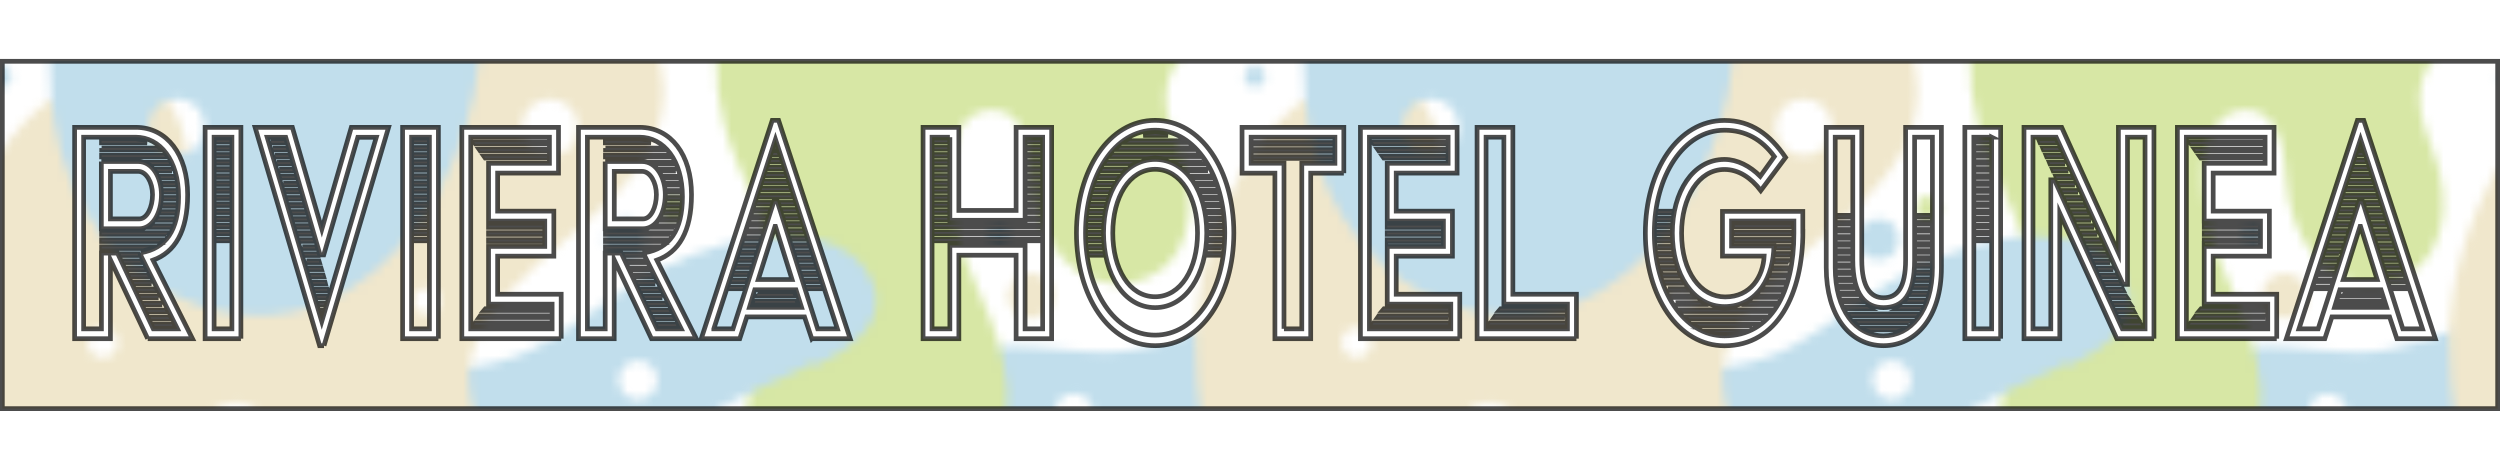 <svg xmlns="http://www.w3.org/2000/svg" xmlns:xlink="http://www.w3.org/1999/xlink" width="250" height="47" id="Layer_1" viewBox="0 0 289.12 40.72">
  <style>
    .st1{fill:#c6dd7f}.st2{fill:#e9ddb7}.st3{fill:#a6d0e4}
  </style>
  <pattern id="Alyssa" width="144.13" height="138.36" x="-195.92" y="-49.22" overflow="visible" patternUnits="userSpaceOnUse" viewBox="99.96 -216.83 144.13 138.36">
    <path fill="none" d="M99.96-216.83h144.13v138.36H99.96z"/>
    <path d="M311.04-58.31c-11.76-1.38-19.37.35-22.65 3.11-3.02 2.54-4.96 5.41-2.25 11.93 2.94 7.09 1.53 14.73-5.54 15.91-6.22 1.04-10.89-4.84-11.24-12.28-.24-5.18-1.9-8.3-5.53-7.61-3.63.69-4.63 5.9-3.63 11.76 1.38 8.13 5.54 11.76 6.23 20.23.49 6.05-2.94 13.66-12.45 15.04-9.3 1.35-15.91-4.32-16.6-10.55-.73-6.59 3.63-10.89 3.11-17.64s-4.01-10.17-5.88-17.29c-2.77-10.55 1.21-19.02 7.78-22.65 14.75-8.15 22.83 3.64 35.97 1.56 10.9-1.73 23.35-18.16 33.03-19.54 8.23-1.17 13.83 4.67 15.04 14.01 1.21 9.34-4.74 15.27-15.39 14.01zm-42.2.52c0-2.29-1.86-4.15-4.15-4.15s-4.15 1.86-4.15 4.15 1.86 4.15 4.15 4.15 4.15-1.86 4.15-4.15zm49.46-15.39c0-.96-.78-1.73-1.73-1.73s-1.73.77-1.73 1.73.77 1.73 1.73 1.73 1.73-.77 1.73-1.73z" class="st1"/>
    <path d="M148.8-77.49c0 7.17 4.59 13.81-1 16.33-8.5 3.83-28-14.33-28-36.17 0-12 8.67-19 17.83-19 12.33 0 18 8.17 18 17.5s-6.83 13.14-6.83 21.34zm-5.41-5.37c0-1.15-.93-2.08-2.07-2.08-1.15 0-2.08.93-2.08 2.08s.93 2.08 2.08 2.08c1.14-.01 2.07-.94 2.07-2.08z" class="st2"/>
    <path d="M223.49-54c-7.87 2.74-19.44-15.3-17.67-27.02 1.24-8.23 7.12-13.19 13.09-14.22 7.53-1.3 12.9 2.6 13.3 7.24.55 6.31-3.63 7.52-4.22 14.96-.56 7.14 3.69 16.19-4.5 19.04zm-3.78-27.51c0-1.43-1.16-2.59-2.59-2.59s-2.59 1.16-2.59 2.59 1.16 2.59 2.59 2.59c1.42.01 2.59-1.16 2.59-2.59z" class="st3"/>
    <path d="M119.35-76.47c0 1.43-1.16 2.59-2.59 2.59s-2.59-1.16-2.59-2.59 1.16-2.59 2.59-2.59 2.59 1.16 2.59 2.59z" class="st2"/>
    <path d="M184.57-84.19c.74 8.1 12.67 7.02 17.9 14.21 10.52 14.47-1.22 46.37-21.63 46.37-11.74 0-24.22-9.72-24.22-29.22 0-15.83 10.17-21.5 8.25-42.17-1.01-10.83-12.5-20.34-12.5-34.75 0-5.92 3.59-13.45 11.55-13.45 7.05 0 10.82 5.95 10.82 12.9 0 6.8-5.38 15.74 1.38 19.05 5.24 2.57 13.21-4.77 19.5-6.75 5.19-1.64 12.39.22 14.75 8.5 2.53 8.88-3.25 14.75-11.59 16.69-6.31 1.49-14.8 2.18-14.21 8.62zm-15.98-30.56c0-1.82-1.47-3.29-3.29-3.29-1.81 0-3.29 1.47-3.29 3.29 0 1.81 1.47 3.29 3.29 3.29s3.29-1.47 3.29-3.29zm25.98 9.7c1.29 0 2.33-1.04 2.33-2.33s-1.04-2.33-2.33-2.33-2.33 1.04-2.33 2.33c0 1.28 1.05 2.33 2.33 2.33zm-19.98 59.67c0-1.82-1.47-3.29-3.29-3.29-1.81 0-3.29 1.47-3.29 3.29 0 1.81 1.47 3.29 3.29 3.29 1.82-.01 3.29-1.48 3.29-3.29z" class="st3"/>
    <path d="M166.91-58.31c-11.76-1.38-19.37.35-22.65 3.11-3.02 2.54-4.96 5.41-2.25 11.93 2.94 7.09 1.53 14.73-5.54 15.91-6.22 1.04-10.89-4.84-11.24-12.28-.24-5.18-1.9-8.3-5.53-7.61-3.63.69-4.63 5.9-3.63 11.76 1.38 8.13 5.54 11.76 6.23 20.23.49 6.05-2.94 13.66-12.45 15.04-9.3 1.35-15.91-4.32-16.6-10.55-.73-6.59 3.63-10.89 3.11-17.64s-4.01-10.17-5.88-17.29c-2.77-10.55 1.21-19.02 7.78-22.65 14.75-8.15 22.83 3.64 35.97 1.56 10.9-1.73 23.35-18.16 33.03-19.54 8.23-1.17 13.83 4.67 15.04 14.01 1.21 9.34-4.74 15.27-15.39 14.01zm-42.2.52c0-2.29-1.86-4.15-4.15-4.15s-4.15 1.86-4.15 4.15 1.86 4.15 4.15 4.15 4.15-1.86 4.15-4.15zm49.46-15.39c0-.96-.78-1.73-1.73-1.73-.96 0-1.73.77-1.73 1.73s.77 1.73 1.73 1.73 1.73-.77 1.73-1.73z" class="st1"/>
    <g>
      <path d="M290.28-104.84c0 6.23-4.15 10.72-8.65 11.59-4.5.87-8.32-1.28-12.97 1.21-4.84 2.59-7.09 11.07-16.78 11.07-7.96 0-15.22-7.96-15.22-18.85 0-20.23 13.14-29.23 25.59-29.23 16.62 0 28.03 12.62 28.03 24.21zm-19.71-14.35c0-2.1-1.7-3.8-3.8-3.8-2.1 0-3.8 1.7-3.8 3.8 0 2.1 1.7 3.8 3.8 3.8 2.1 0 3.8-1.7 3.8-3.8z" class="st3"/>
      <path d="M311.04-196.67c-11.76-1.38-19.37.35-22.65 3.11-3.02 2.54-4.96 5.41-2.25 11.93 2.94 7.09 1.53 14.73-5.54 15.91-6.22 1.04-10.89-4.84-11.24-12.28-.24-5.18-1.9-8.3-5.53-7.61-3.63.69-4.63 5.9-3.63 11.76 1.38 8.13 5.54 11.76 6.23 20.23.49 6.05-2.94 13.66-12.45 15.04-9.3 1.35-15.91-4.32-16.6-10.55-.73-6.59 3.63-10.89 3.11-17.64s-4.01-10.17-5.88-17.29c-2.77-10.55 1.21-19.02 7.78-22.65 14.75-8.15 22.83 3.64 35.97 1.56 10.9-1.73 23.35-18.16 33.03-19.54 8.23-1.17 13.83 4.67 15.04 14.01 1.21 9.34-4.74 15.26-15.39 14.01zm-42.2.52c0-2.29-1.86-4.15-4.15-4.15s-4.15 1.86-4.15 4.15 1.86 4.15 4.15 4.15 4.15-1.86 4.15-4.15zm49.46-15.39c0-.96-.78-1.73-1.73-1.73s-1.73.77-1.73 1.73.77 1.73 1.73 1.73 1.73-.78 1.73-1.73z" class="st1"/>
    </g>
    <g>
      <path d="M131.8-133.19c-13.96 1.99-21.17-13.33-17.67-20.33 3.67-7.33 12.12-4.17 19.5-4.17 9.67 0 16.37-7.57 20.42-2.25 4.25 5.58-5.01 24.29-22.25 26.75zm.52-17.48c0-1.24-1.01-2.25-2.25-2.25s-2.25 1.01-2.25 2.25 1.01 2.25 2.25 2.25 2.25-1.01 2.25-2.25z" class="st3"/>
      <path d="M148.8-215.86c0 7.17 4.59 13.81-1 16.33-8.5 3.83-28-14.33-28-36.17 0-12 8.67-19 17.83-19 12.33 0 18 8.17 18 17.5 0 9.34-6.83 13.15-6.83 21.34zm-5.41-5.37c0-1.15-.93-2.08-2.07-2.08-1.15 0-2.08.93-2.08 2.08s.93 2.08 2.08 2.08c1.14 0 2.07-.93 2.07-2.08z" class="st2"/>
      <path d="M146.15-104.84c0 6.23-4.15 10.72-8.65 11.59-4.5.87-8.32-1.28-12.97 1.21-4.84 2.59-7.09 11.07-16.77 11.07-7.96 0-15.22-7.96-15.22-18.85 0-20.23 13.14-29.23 25.59-29.23 16.61 0 28.02 12.62 28.02 24.21zm-19.71-14.35c0-2.1-1.7-3.8-3.8-3.8-2.1 0-3.8 1.7-3.8 3.8 0 2.1 1.7 3.8 3.8 3.8 2.1 0 3.8-1.7 3.8-3.8z" class="st3"/>
      <path d="M145.46-128.53c0 1.34-1.08 2.42-2.42 2.42-1.34 0-2.42-1.08-2.42-2.42 0-1.34 1.08-2.42 2.42-2.42 1.34 0 2.42 1.08 2.42 2.42z" class="st1"/>
      <path d="M229.16-147.04c-3.19 4.68 1.04 10.72-1.38 15.22s-6.74 5.02-9.86 2.6c-3.63-2.83-3.41-6.64-8.3-8.82-5.53-2.46-17.98 2.25-19.71-7.26-.88-4.81 2.38-8.57 7.26-9.68 6.05-1.38 9.35-.18 15.39-3.11 6.05-2.94 11.24-8.99 22.14-12.11 10.41-2.97 16.07 1.56 16.6 5.88 1.04 8.46-17.13 9.94-22.14 17.28zm-2.25-7.43c0-1.24-1.01-2.25-2.25-2.25s-2.25 1.01-2.25 2.25 1.01 2.25 2.25 2.25c1.25-.01 2.25-1.01 2.25-2.25z" class="st3"/>
      <path d="M256.13-107.86c0 17.17-14.5 25.5-27 22.83-10.26-2.19-12.83-17.33-16.67-26.17-3.71-8.56-8.83-22.5-20.17-22.5-11.2 0-12.83 14.5-23.67 14.5-11 0-24.5-15.67-24.5-39.67 0-14.67 9.8-31.46 20.83-30.67 11.67.83 4.5 19.67 15.33 19.67 9.5 0 7.86-16.26 9.17-23.33 1.67-9 6.83-14.17 18.5-13.17 14.44 1.24 22.33 13.5 18.87 23.34-4.03 11.45-23.87 17.32-21.54 30.49 1.35 7.59 13 12 26 16.17 14.54 4.67 24.85 11.35 24.85 28.51zm-44.95-75.84c0 1.82 1.47 3.29 3.29 3.29 1.81 0 3.29-1.47 3.29-3.29s-1.47-3.29-3.29-3.29-3.29 1.47-3.29 3.29zm-46.7 24.9c0-.96-.77-1.73-1.73-1.73s-1.73.78-1.73 1.73c0 .96.78 1.73 1.73 1.73.96 0 1.73-.77 1.73-1.73zm17.47 10.72c0-2.1-1.7-3.8-3.8-3.8-2.1 0-3.8 1.7-3.8 3.8 0 2.1 1.71 3.8 3.8 3.8 2.1.01 3.8-1.69 3.8-3.8zm19.89-15.56c0-.86-.7-1.56-1.56-1.56-.86 0-1.56.7-1.56 1.56 0 .86.7 1.56 1.56 1.56.86 0 1.56-.7 1.56-1.56zm29.64 54.7c0-1.75-1.42-3.17-3.17-3.17s-3.17 1.42-3.17 3.17 1.42 3.17 3.17 3.17 3.17-1.42 3.17-3.17z" class="st2"/>
      <path d="M223.49-192.36c-7.87 2.74-19.44-15.3-17.67-27.02 1.24-8.23 7.12-13.19 13.09-14.22 7.53-1.3 12.9 2.6 13.3 7.24.55 6.31-3.63 7.52-4.22 14.96-.56 7.14 3.69 16.19-4.5 19.04zm-3.78-27.51c0-1.43-1.16-2.59-2.59-2.59s-2.59 1.16-2.59 2.59 1.16 2.59 2.59 2.59c1.42 0 2.59-1.16 2.59-2.59z" class="st3"/>
      <path d="M119.35-214.83c0 1.43-1.16 2.59-2.59 2.59s-2.59-1.16-2.59-2.59 1.16-2.59 2.59-2.59 2.59 1.16 2.59 2.59zM253.35-128.09c0-8.41-5.08-15.23-11.34-15.23s-11.34 6.82-11.34 15.23 5.08 12.44 11.34 12.44 11.34-4.03 11.34-12.44z" class="st2"/>
      <path d="M184.57-222.55c.74 8.1 12.67 7.02 17.9 14.21 10.52 14.47-1.22 46.37-21.63 46.37-11.74 0-24.22-9.72-24.22-29.22 0-15.83 10.17-21.5 8.25-42.17-1.01-10.83-12.5-20.34-12.5-34.75 0-5.92 3.59-13.45 11.55-13.45 7.05 0 10.82 5.95 10.82 12.9 0 6.8-5.38 15.74 1.38 19.05 5.24 2.57 13.21-4.77 19.5-6.75 5.19-1.64 12.39.22 14.75 8.5 2.53 8.88-3.25 14.75-11.59 16.69-6.31 1.48-14.8 2.18-14.21 8.62zm-15.98-30.56c0-1.82-1.47-3.29-3.29-3.29-1.81 0-3.29 1.47-3.29 3.29 0 1.81 1.47 3.29 3.29 3.29s3.29-1.48 3.29-3.29zm25.98 9.7c1.29 0 2.33-1.04 2.33-2.33s-1.04-2.33-2.33-2.33-2.33 1.04-2.33 2.33c0 1.28 1.05 2.33 2.33 2.33zm-19.98 59.67c0-1.82-1.47-3.29-3.29-3.29-1.81 0-3.29 1.47-3.29 3.29 0 1.81 1.47 3.29 3.29 3.29 1.82-.01 3.29-1.48 3.29-3.29z" class="st3"/>
      <path d="M166.91-196.67c-11.76-1.38-19.37.35-22.65 3.11-3.02 2.54-4.96 5.41-2.25 11.93 2.94 7.09 1.53 14.73-5.54 15.91-6.22 1.04-10.89-4.84-11.24-12.28-.24-5.18-1.9-8.3-5.53-7.61-3.63.69-4.63 5.9-3.63 11.76 1.38 8.13 5.54 11.76 6.23 20.23.49 6.05-2.94 13.66-12.45 15.04-9.3 1.35-15.91-4.32-16.6-10.55-.73-6.59 3.63-10.89 3.11-17.64s-4.01-10.17-5.88-17.29c-2.77-10.55 1.21-19.02 7.78-22.65 14.75-8.15 22.83 3.64 35.97 1.56 10.9-1.73 23.35-18.16 33.03-19.54 8.23-1.17 13.83 4.67 15.04 14.01 1.21 9.34-4.74 15.26-15.39 14.01zm-42.2.52c0-2.29-1.86-4.15-4.15-4.15s-4.15 1.86-4.15 4.15 1.86 4.15 4.15 4.15 4.15-1.86 4.15-4.15zm49.46-15.39c0-.96-.78-1.73-1.73-1.73-.96 0-1.73.77-1.73 1.73s.77 1.73 1.73 1.73 1.73-.78 1.73-1.73zM230.2-174.36c0 .76-.62 1.38-1.38 1.38-.76 0-1.38-.62-1.38-1.38 0-.76.62-1.38 1.38-1.38.76 0 1.38.62 1.38 1.38z" class="st1"/>
      <path d="M235.73-212.75c0 1.24-1.01 2.25-2.25 2.25s-2.25-1.01-2.25-2.25 1.01-2.25 2.25-2.25 2.25 1.01 2.25 2.25z" class="st2"/>
      <path d="M152.21-189.58c0 .67-.54 1.21-1.21 1.21s-1.21-.54-1.21-1.21.54-1.21 1.21-1.21 1.21.54 1.21 1.21zM148.57-121.1c0 .76-.62 1.38-1.38 1.38s-1.38-.62-1.38-1.38c0-.76.62-1.38 1.38-1.38s1.38.62 1.38 1.38z" class="st3"/>
      <path d="M233.14-143.06c0 .67-.54 1.21-1.21 1.21-.67 0-1.21-.54-1.21-1.21 0-.67.54-1.21 1.21-1.21.67 0 1.21.54 1.21 1.21z" class="st2"/>
      <path d="M195.85-125.13c0 1.88-1.53 3.41-3.41 3.41-1.88 0-3.41-1.53-3.41-3.41 0-1.88 1.53-3.41 3.41-3.41 1.88 0 3.41 1.52 3.41 3.41z" class="st1"/>
      <path d="M200.83-85.28c0 1.16-.94 2.1-2.1 2.1s-2.1-.94-2.1-2.1.94-2.1 2.1-2.1 2.1.94 2.1 2.1zM162.03-91.58c0 .87-.7 1.57-1.57 1.57-.87 0-1.57-.7-1.57-1.57 0-.87.71-1.57 1.57-1.57.87 0 1.57.71 1.57 1.57z" class="st2"/>
      <circle cx="233.08" cy="-205.62" r="2.62" class="st1"/>
      <circle cx="223.12" cy="-170.75" r="2.36" class="st3"/>
      <path d="M127.69-164.2c0 1.45-1.17 2.62-2.62 2.62-1.45 0-2.62-1.17-2.62-2.62 0-1.45 1.17-2.62 2.62-2.62 1.44 0 2.62 1.17 2.62 2.62z" class="st2"/>
      <path d="M122.7-171.28c0 .72-.59 1.31-1.31 1.31-.72 0-1.31-.59-1.31-1.31s.59-1.31 1.31-1.31c.73 0 1.31.59 1.31 1.31z" class="st3"/>
      <path d="M186.94-119.37c0 .87-.71 1.57-1.57 1.57-.87 0-1.57-.7-1.57-1.57 0-.87.7-1.57 1.57-1.57.86 0 1.57.7 1.57 1.57z" class="st2"/>
    </g>
    <g>
      <path d="M85.03-147.04c-3.19 4.68 1.04 10.72-1.38 15.22s-6.74 5.02-9.86 2.6c-3.63-2.83-3.41-6.64-8.3-8.82-5.53-2.46-17.98 2.25-19.71-7.26-.88-4.81 2.38-8.57 7.26-9.68 6.05-1.38 9.35-.18 15.39-3.11 6.05-2.94 11.24-8.99 22.14-12.11 10.41-2.97 16.07 1.56 16.6 5.88 1.04 8.46-17.13 9.94-22.14 17.28zm-2.24-7.43c0-1.24-1.01-2.25-2.25-2.25s-2.25 1.01-2.25 2.25 1.01 2.25 2.25 2.25c1.24-.01 2.25-1.01 2.25-2.25z" class="st3"/>
      <path d="M112-107.86c0 17.17-14.5 25.5-27 22.83-10.26-2.19-12.83-17.33-16.67-26.17-3.71-8.56-8.83-22.5-20.17-22.5-11.2 0-12.83 14.5-23.67 14.5-11 0-24.5-15.67-24.5-39.67 0-14.67 9.8-31.46 20.83-30.67 11.67.83 4.5 19.67 15.33 19.67 9.5 0 7.86-16.26 9.17-23.33 1.67-9 6.83-14.17 18.5-13.17 14.44 1.24 22.33 13.5 18.87 23.34-4.03 11.45-23.87 17.32-21.54 30.49 1.35 7.59 13 12 26 16.17C101.7-131.7 112-125.02 112-107.86zM67.05-183.7c0 1.82 1.47 3.29 3.29 3.29 1.81 0 3.29-1.47 3.29-3.29s-1.47-3.29-3.29-3.29-3.29 1.47-3.29 3.29zm-46.69 24.9c0-.96-.77-1.73-1.73-1.73s-1.73.78-1.73 1.73c0 .96.78 1.73 1.73 1.73s1.73-.77 1.73-1.73zm17.46 10.72c0-2.1-1.7-3.8-3.8-3.8-2.1 0-3.8 1.7-3.8 3.8 0 2.1 1.71 3.8 3.8 3.8 2.1.01 3.8-1.69 3.8-3.8zm19.89-15.56c0-.86-.7-1.56-1.56-1.56-.86 0-1.56.7-1.56 1.56 0 .86.7 1.56 1.56 1.56.86 0 1.56-.7 1.56-1.56zm29.64 54.7c0-1.75-1.42-3.17-3.17-3.17s-3.17 1.42-3.17 3.17 1.42 3.17 3.17 3.17 3.17-1.42 3.17-3.17z" class="st2"/>
      <path d="M109.22-128.09c0-8.41-5.08-15.23-11.34-15.23s-11.34 6.82-11.34 15.23 5.08 12.44 11.34 12.44 11.34-4.03 11.34-12.44z" class="st2"/>
    </g>
  </pattern>
  <pattern id="SVGID_1_" patternTransform="translate(0 24)" xlink:href="#Alyssa"/>
  <path fill="url(#SVGID_1_)" stroke="#000" stroke-miterlimit="10" stroke-width=".546" d="M16.29 22.41c2.87-.49 4.36-2.57 4.36-6.48 0-4.2-2.14-6.88-4.96-6.88H9.67v22.16h2.06v-8.76h1.86l4.14 8.76h2.79l-4.22-8.43v-.37zm2.08-1.3h-6.62v-.2h6.87l-.25.2zm.84-.82h-7.46v-.2h7.6l-.14.2zm.48-.81h-2.17l.22-.2h2.06l-.11.2zm.31-.82h-1.8l.14-.2h1.75l-.09.2zm.2-.81h-1.6l.08-.2h1.58l-.06.2zm.11-.81h-1.49l.03-.2h1.46v.2zm.06-.82h-1.41v-.2h1.41v.2zm-.03-.81h-1.41v-.2h1.41v.2zm-.08-.82h-1.35l-.08-.2h1.44v.2zm-.12-.81h-1.52l-.08-.2h1.55l.05.2zm-.25-.82h-1.58l-.2-.2h1.72l.06.2zm-.31-.81h-1.97l-.31-.2h2.17l.11.2zM11.75 9.5h3.94l1.32.2h-5.27v-.2zm0 .81h6.34l.23.2h-6.56v-.2zm0 .82h7.18l.14.2h-7.32v-.2zm-.03.73h4.25c1.72 0 2.7 1.95 2.7 3.83 0 2.16-1.04 3.95-2.59 3.95h-4.36v-7.78zm.03 10.06v-.2h5.49l-.73.2h-4.76zm2.2.61h2v.2h-1.91l-.09-.2zm6 8.35h-2.06l-.08-.2h2.06l.08.2zm-.37-.81H17.5l-.08-.2h2.03l.13.2zm-.42-.82H17.1l-.08-.2h2.03l.11.2zm-.4-.81H16.7l-.08-.2h2l.14.2zm-.42-.82h-2.03l-.08-.2h2l.11.2zm-.39-.81h-2.03l-.08-.2h1.97l.14.2zm-.42-.81h-1.97l-.08-.2h1.94l.11.2zm-.4-.82h-1.97l-.08-.2h1.91l.14.2zm-.42-.81h-1.92l-.08-.2h1.89l.11.2zm-.4-.82H14.4l-.08-.2h1.86l.13.2zm-.22-5.05h-3.32V13h3.21c.93 0 1.66 1.26 1.66 2.69s-.62 2.81-1.55 2.81zm122.4 1.63c0 4.11-1.92 7.37-4.9 7.37-3.01 0-4.9-3.26-4.9-7.37s1.89-7.37 4.9-7.37c2.98 0 4.9 3.26 4.9 7.37zm96.62-11.08v22.16h2.06V13.98h.42l7.86 17.23h2.62V9.05h-2.03v17.02h-.51l-7.74-17.02h-2.68zm.74.45h1.77l.11.2h-1.8l-.08-.2zm11.8 21.3h-2.06l-.08-.2h2l.14.2zm-.4-.73h-1.97l-.08-.2h1.92l.13.2zm-.45-.82h-1.92l-.08-.2h1.89l.11.2zm-.53-1.01l.14.2h-1.89l-.08-.2h1.83zm-.29-.62h-1.83l-.08-.2h1.77l.14.2zm-.42-.81h-1.77l-.08-.2h1.75l.1.2zm-.42-.81h-1.72l-.08-.2h1.69l.11.2zm-.37-.82h-1.72l-.08-.2h1.69l.11.2zm-.36-.81h-1.75l-.08-.2h1.72l.11.2zm-.37-.82h-1.75l-.08-.2h1.72l.11.2zm-.39-.81h-1.72l-.08-.2h1.69l.11.2zm-.37-.82h-1.72l-.08-.2h1.69l.11.2zm-.36-.81h-1.72l-.08-.2h1.69l.11.2zm-.37-.82h-1.75l-.08-.2h1.72l.11.2zm-.37-.81h-1.75l-.08-.2h1.72l.11.2zm-.36-.82h-1.75l-.08-.2h1.72l.11.2zm-.4-.81h-1.72l-.08-.2h1.69l.11.2zm-.36-.81h-1.72l-.08-.2h1.69l.11.2zm-.37-.82h-1.72l-.08-.2h1.69l.11.2zm-.37-.81h-1.75l-.08-.2h1.72l.11.2zm-.36-.82h-1.75l-.08-.2h1.72l.11.2zm-.4-.81h-1.72l-.08-.2h1.69l.11.2zm-.36-.82h-1.75l-.08-.2h1.72l.11.2zm-.37-.81h-1.75l-.08-.2h1.72l.11.2zm-.36-.82h-1.77l-.08-.2h1.75l.1.2zm-.37-.81h-1.77l-.08-.2H238l.1.2zM74.36 18.5h-3.32V13h3.21c.93 0 1.66 1.26 1.66 2.69s-.62 2.81-1.55 2.81zm74.13 12.71h2.06V12.07h3.83V9.05h-9.69v3.01h3.8v19.15zm-3.52-21.55h9.12v.2h-9.12v-.2zm0 .82h9.12v.2h-9.12v-.2zm0 1.02v-.2h9.12v.2h-9.12zM49.66 9.05H47.6v22.16h2.06V9.05zm-.28 11.98h-1.49v-.2h1.49v.2zm0-.82h-1.49v-.2h1.49v.2zm0-.81h-1.49v-.2h1.49v.2zm0-.82h-1.49v-.2h1.49v.2zm0-.81h-1.49v-.2h1.49v.2zm0-.82h-1.49v-.2h1.49v.2zm0-.81h-1.49v-.2h1.49v.2zm0-.82h-1.49v-.2h1.49v.2zm0-.81h-1.49v-.2h1.49v.2zm0-.81h-1.49v-.2h1.49v.2zm0-.82h-1.49v-.2h1.49v.2zm0-.81h-1.49v-.2h1.49v.2zm0-.82h-1.49v-.2h1.49v.2zm0-.81h-1.49v-.2h1.49v.2zm0-.82h-1.49v-.2h1.49v.2zm37.91 17.07l-.62 2.04h6.03l-.65-2.04h-4.76zm.31.49h4.08l.08.2h-4.22l.06-.2zm-.31 1.01l.06-.2h4.56l.06.2h-4.68zm112.14.45c-3.63 0-6.03-3.75-6.03-8.51s2.39-8.51 6.03-8.51c1.49 0 2.96.77 4.14 1.95l1.63-2.28c-1.46-2-3.35-3.05-5.77-3.05-4.7 0-8.11 5.25-8.11 11.89 0 6.64 3.41 11.89 8.11 11.89 5.43 0 8.03-5.09 8.03-11.85v-1.43h-7.21v2.89h4.9c-.03 3.35-1.75 7.01-5.72 7.01zm-7.66-11.03h1.58l-.06.2h-1.55l.03-.2zm-.08.81h1.55l-.06.2h-1.52l.03-.2zm-.06.81h1.52l-.03.2h-1.52l.03-.2zm-.03.82h1.52v.2h-1.52v-.2zm0 .81h1.52l.03.2h-1.52l-.03-.2zm.06.82h1.52l.06.2h-1.55l-.03-.2zm.08.81h1.55l.06.2h-1.55l-.06-.2zm.14.82h1.58l.06.2h-1.6l-.04-.2zm.17.81h1.63l.08.2h-1.69l-.02-.2zm.2.82H194l.11.2h-1.77l-.09-.2zm.28.81h1.86l.14.2h-1.91l-.09-.2zm.34.82h2.03l.14.2h-2.08l-.09-.2zm.42.81h2.25l.17.2h-2.34l-.08-.2zm.48.81h2.76l.28.2h-2.9l-.14-.2zm5.66 3.39c-.45 0-.93-.04-1.32-.12h2.62c-.23.07-.59.12-1.3.12zm3.21-.74h-6.08l-.37-.2H203l-.36.2zm1.21-.81h-8.45l-.2-.2h8.84l-.19.2zm.73-.82h-10l-.17-.2h4.08c.23.04.62.08.93.08.39 0 .65-.04.9-.08h4.42l-.16.2zm.65-.81h-3.07l.28-.2h2.93l-.14.2zm.45-.82h-2.39l.23-.2h2.28l-.12.2zm.31-.81h-2l.14-.2h1.97l-.11.2zm.28-.82h-1.8l.14-.2h1.75l-.09.2zm.26-.81h-1.72l.11-.2h1.69l-.08.2zm.17-.81h-1.6l.06-.2h1.6l-.06.2zm.14-.82h-1.52l.03-.2h1.55l-.06.2zm.11-.81h-1.55l.06-.2h1.52l-.03.2zm.08-.82h-1.55l.03-.2h1.52v.2zm-6.42-2.65h6.5v.2h-6.5v-.2zm0 .82h6.5v.2h-6.5v-.2zm0 1.02v-.2h6.5v.2h-6.5zm29.72-12.02h-2.06v22.16h2.06V9.05zm-.28 11.98h-1.49v-.2h1.49v.2zm0-.82h-1.49v-.2h1.49v.2zm0-.81h-1.49v-.2h1.49v.2zm0-.82h-1.49v-.2h1.49v.2zm0-.81h-1.49v-.2h1.49v.2zm0-.82h-1.49v-.2h1.49v.2zm0-.81h-1.49v-.2h1.49v.2zm0-.82h-1.49v-.2h1.49v.2zm0-.81h-1.49v-.2h1.49v.2zm0-.81h-1.49v-.2h1.49v.2zm0-.82h-1.49v-.2h1.49v.2zm0-.81h-1.49v-.2h1.49v.2zm0-.82h-1.49v-.2h1.49v.2zm0-.81h-1.49v-.2h1.49v.2zm0-.82h-1.49v-.2h1.49v.2zM89.68 19.36l1.92 6.15h-3.91l1.94-6.15h.05zm128.14 9.4c-2.03 0-3.55-1.43-3.55-5.54V9.05h-2.03v15.07c0 4.93 2.34 7.9 5.58 7.9 3.13 0 5.66-2.85 5.66-7.9V9.05h-2.06v14.17c.01 4.12-1.37 5.54-3.6 5.54zm-5.29-10.67h1.46v.2h-1.46v-.2zm0 .82h1.46v.2h-1.46v-.2zm0 .81h1.46v.2h-1.46v-.2zm0 .82h1.46v.2h-1.46v-.2zm0 .81h1.46v.2h-1.46v-.2zm0 .82h1.46v.2h-1.46v-.2zm0 .81h1.46v.2h-1.46v-.2zm0 .82h1.46l.03.2h-1.49v-.2zm0 .81h1.49l.06.2h-1.55v-.2zm.05.82h1.55l.06.2h-1.58l-.03-.2zm.12.81h1.63l.06.2h-1.66l-.03-.2zm.17.81h1.72l.14.2h-1.83l-.03-.2zm.25.82h1.94l.17.2h-2.03l-.08-.2zm.34.81h2.45l.34.2h-2.67l-.12-.2zm5.85 2.65h-3.01l-.51-.2h4.05l-.53.2zm1.44-.81h-5.86l-.2-.2h6.28l-.22.2zm.82-.82h-7.46l-.14-.2h7.77l-.17.2zm.53-.81h-2.62l.37-.2h2.37l-.12.2zm-.39-10.8h1.49v.2h-1.49v-.2zm0 .82h1.49v.2h-1.49v-.2zm0 .81h1.49v.2h-1.49v-.2zm0 .82h1.49v.2h-1.49v-.2zm0 .81h1.49v.2h-1.49v-.2zm0 .82h1.49v.2h-1.49v-.2zm0 .81h1.49v.2h-1.49v-.2zm-.03.82h1.52v.2h-1.52v-.2zm-.03.81h1.55l-.03.2h-1.55l.03-.2zm-.08.82h1.58l-.06.2h-1.58l.06-.2zm-.2.81h1.66l-.06.2h-1.66l.06-.2zm-.25.81h1.72l-.06.2H221l.12-.2zm-.45.82h1.89l-.06.2h-1.97l.14-.2zM26.82 9.05h-2.06v22.16h2.06V9.05zm-.28 11.98h-1.49v-.2h1.49v.2zm0-.82h-1.49v-.2h1.49v.2zm0-.81h-1.49v-.2h1.49v.2zm0-.82h-1.49v-.2h1.49v.2zm0-.81h-1.49v-.2h1.49v.2zm0-.82h-1.49v-.2h1.49v.2zm0-.81h-1.49v-.2h1.49v.2zm0-.82h-1.49v-.2h1.49v.2zm0-.81h-1.49v-.2h1.49v.2zm0-.81h-1.49v-.2h1.49v.2zm0-.82h-1.49v-.2h1.49v.2zm0-.81h-1.49v-.2h1.49v.2zm0-.82h-1.49v-.2h1.49v.2zm0-.81h-1.49v-.2h1.49v.2zm0-.82h-1.49v-.2h1.49v.2zm83.31-.57h-2.06v22.16h2.06v-9.65h8.7v9.65h2.03V9.05h-2.03v9.61h-8.7V9.05zm-1.78.37h1.49v.2h-1.49v-.2zm0 .81h1.49v.2h-1.49v-.2zm0 .82h1.49v.2h-1.49v-.2zm0 .81h1.49v.2h-1.49v-.2zm0 .82h1.49v.2h-1.49v-.2zm0 .81h1.49v.2h-1.49v-.2zm0 .82h1.49v.2h-1.49v-.2zm0 .81h1.49v.2h-1.49v-.2zm0 .82h1.49v.2h-1.49v-.2zm0 .81h1.49v.2h-1.49v-.2zm0 .81h1.49v.2h-1.49v-.2zm0 .82h1.49v.2h-1.49v-.2zm12.22 2.65h-12.22v-.2h12.22v.2zm0-.82h-12.22v-.2h12.22v.2zM118.8 9.42h1.49v.2h-1.49v-.2zm0 .81h1.49v.2h-1.49v-.2zm0 .82h1.49v.2h-1.49v-.2zm0 .81h1.49v.2h-1.49v-.2zm0 .82h1.49v.2h-1.49v-.2zm0 .81h1.49v.2h-1.49v-.2zm0 .82h1.49v.2h-1.49v-.2zm0 .81h1.49v.2h-1.49v-.2zm0 .82h1.49v.2h-1.49v-.2zm0 .81h1.49v.2h-1.49v-.2zm0 .81h1.49v.2h-1.49v-.2zm0 .82h1.49v.2h-1.49v-.2zm1.49.81v.2h-12.22v-.2h12.22zm150.31 7.5l-.62 2.04h6.03l-.65-2.04h-4.76zm.31.49h4.08l.08.2h-4.22l.06-.2zm-.31 1.01l.06-.2h4.56l.06.2h-4.68zM173.92 9.05h-2.06v22.16h9.41v-2.85h-7.35V9.05zm7.06 21.67h-8.76l.14-.2h8.62v.2zm0-.82h-8.17l.14-.2h8.02v.2zm0-1.01v.2h-7.6l.17-.2h7.43zM37.01 22.66l-3.97-13.6H30.9l6.31 21.3 6.31-21.3h-2.14l-3.94 13.6h-.43zM31.33 9.5h1.52l.06.2h-1.49l-.09-.2zm.22.81h1.52l.06.2h-1.49l-.09-.2zm.25.82h1.52l.06.2h-1.49l-.09-.2zm.23.81h1.52l.06.2h-1.49l-.09-.2zm.25.82h1.52l.06.2h-1.49l-.09-.2zm.26.81h1.49l.06.2h-1.46l-.09-.2zm.22.82h1.52l.06.2h-1.49l-.09-.2zm.26.81h1.49l.06.2H33.1l-.08-.2zm.25.82h1.49l.06.2h-1.46l-.09-.2zm.22.81h1.49l.06.2h-1.46l-.09-.2zm.26.82h1.49l.06.2h-1.46l-.09-.2zm.22.81h1.49l.06.2h-1.46l-.09-.2zm.26.82h1.49l.06.2h-1.46l-.09-.2zm.22.81h1.49l.06.2h-1.46l-.09-.2zm.26.81h1.46l.06.2h-1.44l-.08-.2zm.25.82h1.44l.06.2h-1.41l-.09-.2zm.22.81h1.46l.06.2h-1.44l-.08-.2zm.26.82h1.44l.06.2h-1.41l-.09-.2zm.22.81h1.46l.06.2h-1.44l-.08-.2zm.26.82h1.44l.06.2H36l-.08-.2zm1.32 4.23l-.06-.16h.11l-.05.16zm.2-.77h-.45l-.08-.2h.62l-.09.2zm.25-.82h-.96l-.08-.2h1.13l-.09.2zm.17-.81h-1.38l-.08-.2h1.41l.05.2zm-.23-.81h-1.38l-.08-.2h1.41l.05.2zm228.24 5.21h2.22l4.73-14.74h.39l4.67 14.74h2.28L272.99 9.3l-7.12 21.91zm3.32-4.64h-1.55l.08-.2h1.55l-.08.2zm.26-.82h-1.52l.06-.2h1.55l-.09.2zm.25-.81h-1.52l.08-.2h1.52l-.08.2zm.25-.82h-1.49l.06-.2h1.52l-.09.2zm.28-.81h-1.52l.08-.2h1.52l-.08.2zm.26-.82H269l.06-.2h1.52l-.09.2zm.25-.81h-1.49l.06-.2h1.52l-.09.2zm.28-.82h-1.52l.08-.2h1.52l-.08.2zm.26-.81h-1.49l.06-.2h1.52l-.09.2zm.28-.82h-1.52l.08-.2h1.52l-.08.2zm.25-.81h-1.49l.06-.2h1.52l-.09.2zm.28-.81h-1.52l.08-.2h1.52l-.08.2zm.26-.82h-1.49l.06-.2h1.52l-.09.2zm5.97 9.78h-1.66l-.08-.2h1.69l.05.2zm-.26-.82h-1.63l-.08-.2h1.63l.08.2zm-.28-.81h-1.6l-.08-.2h1.63l.05.2zm-.25-.82h-1.61l-.08-.2h1.61l.08.2zm-.28-.81h-1.55l-.08-.2h1.58l.05.2zm-.26-.82h-1.55l-.08-.2h1.55l.08.2zm-.28-.81h-1.52l-.08-.2h1.55l.05.2zm-.25-.82h-1.52l-.08-.2h1.52l.08.2zm-.28-.81h-1.49l-.08-.2h1.52l.05.2zm-.26-.82h-1.49l-.08-.2h1.49l.08.2zm-.28-.81h-1.46l-.08-.2h1.49l.05.2zm-.25-.81h-1.46l-.08-.2h1.46l.08.2zm-.28-.82h-1.44l-.08-.2h1.46l.06.2zm-.26-.81h-3.75l.08-.2h3.58l.09.2zm-.28-.82h-3.18l.06-.2h3.07l.05.2zm-.25-.81h-2.68l.06-.2h2.53l.09.2zm-.29-.82h-2.14l.08-.2h2l.06.2zm-.25-.81h-1.61l.06-.2h1.46l.09.2zm-.28-.82h-1.07l.08-.2h.93l.06.2zm-.25-.81h-.53l.06-.2h.39l.08.2zm-.31-.73l.06-.16.06.16h-.12zM.27.27v40.17h288.58V.27H.27zm16.81 32.08l-4.31-9.12v9.12H8.63V7.91h7.07c3.63 0 6 3.18 6 7.78 0 4.28-1.49 6.68-4 7.58l4.56 9.08h-5.18zm10.78 0h-4.14V7.91h4.14v24.44zm9.61.81h-.51L29.5 7.91h4.31l3.41 11.77 3.41-11.77h4.31l-7.47 25.25zm13.23-.81h-4.14V7.91h4.14v24.44zm14.2 0H53.41V7.91h11.18v5.29h-7.04v4.4h6.5v5.21h-6.5v4.4h7.35v5.14zm10.44 0l-4.31-9.12v9.12H66.9V7.91h7.07c3.63 0 6 3.18 6 7.78 0 4.28-1.49 6.68-4 7.58l4.56 9.08h-5.19zm18.54 0l-.84-2.52h-6.67l-.82 2.52H81.1L89.31 7.1h.73l8.28 25.25h-4.44zm27.74 0h-4.11V22.7h-6.62v9.65h-4.14V7.91h4.14v9.61h6.62V7.91h4.11v24.44zm11.97.81c-5.35 0-9.1-5.74-9.1-13.03 0-7.29 3.75-13.03 9.1-13.03 5.32 0 9.1 5.74 9.1 13.03-.01 7.29-3.78 13.03-9.1 13.03zm21.82-19.95h-3.83v19.14h-4.14V13.21h-3.8v-5.3h11.77v5.3zm13.41 19.14h-11.49V7.91h11.18v5.29h-7.04v4.4h6.5v5.21h-6.5v4.4h7.35v5.14zm13.49 0h-11.49V7.91h4.14v19.3h7.35v5.14zm26.19-12.42c0 7.21-2.93 13.24-9.07 13.24-5.35 0-9.15-5.74-9.15-13.03 0-7.29 3.8-13.03 9.15-13.03 3.13 0 5.29 1.67 7.07 4.28l-2.87 3.83c-1.15-1.51-2.59-2.44-4.2-2.44-3.01 0-4.96 3.26-4.96 7.37 0 4.52 2.22 7.37 5.04 7.37 2.96 0 4.39-2.36 4.51-4.72h-4.82v-5.17h9.29v2.3zm16.02 4.19c0 5.78-2.98 9.04-6.7 9.04-3.86 0-6.62-3.42-6.62-9.04V7.91h4.11v15.31c0 3.26 1.07 4.4 2.51 4.4 1.58 0 2.56-1.14 2.56-4.4V7.91h4.14v16.21zm6.85 8.23h-4.14V7.91h4.14v24.44zm17.74 0h-4.31l-6.59-14.5v14.5h-4.14V7.91h4.36l6.56 14.5V7.91h4.11v24.44zm14.19 0h-11.49V7.91h11.18v5.29h-7.04v4.4h6.5v5.21h-6.5v4.4h7.35v5.14zm13.89 0l-.84-2.52h-6.67l-.82 2.52h-4.45l8.22-25.25h.73l8.28 25.25h-4.45zM82.55 31.21h2.22l4.73-14.74h.39l4.67 14.74h2.28L89.68 9.3l-7.13 21.91zm3.33-4.64h-1.55l.08-.2h1.55l-.08.2zm.25-.82h-1.52l.06-.2h1.55l-.09.2zm.26-.81h-1.52l.08-.2h1.52l-.08.2zm.25-.82h-1.49l.06-.2h1.52l-.09.2zm.28-.81H85.4l.08-.2H87l-.08.2zm.25-.82h-1.49l.06-.2h1.52l-.09.2zm.26-.81h-1.49l.06-.2h1.52l-.09.2zm.28-.82h-1.52l.08-.2h1.52l-.08.2zm.25-.81h-1.49l.06-.2h1.52l-.09.2zm.28-.82h-1.52l.08-.2h1.52l-.08.2zm.26-.81H87l.06-.2h1.52l-.08.2zm.28-.81h-1.52l.08-.2h1.52l-.08.2zm.25-.82h-1.49l.06-.2h1.52l-.09.2zM95 26.57h-1.66l-.08-.2h1.69l.05.2zm-.25-.82h-1.63l-.08-.2h1.63l.08.2zm-.28-.81h-1.6l-.08-.2h1.63l.05.2zm-.26-.82H92.6l-.08-.2h1.61l.08.2zm-.28-.81h-1.55l-.08-.2h1.58l.05.2zm-.25-.82h-1.55l-.08-.2h1.55l.08.2zm-.28-.81h-1.52l-.08-.2h1.55l.05.2zm-.26-.82h-1.52l-.08-.2h1.52l.08.2zm-.28-.81h-1.49l-.08-.2h1.52l.05.2zm-.25-.82h-1.49l-.08-.2h1.49l.08.2zm-.28-.81h-1.46l-.08-.2h1.49l.05.2zm-.26-.81h-1.46l-.08-.2h1.46l.08.2zm-.28-.82h-1.44l-.08-.2h1.46l.06.2zm-.25-.81h-3.75l.08-.2h3.58l.09.2zm-.28-.82h-3.18l.06-.2h3.07l.05.2zm-.26-.81h-2.68l.06-.2h2.53l.09.2zm-.28-.82h-2.14l.08-.2h2l.06.2zm-.25-.81h-1.61l.06-.2h1.46l.09.2zm-.28-.82h-1.07l.08-.2h.93l.06.2zm-.26-.81h-.53l.06-.2h.39l.08.2zm-.31-.73l.06-.16.06.16h-.12zM74.56 22.41c2.87-.49 4.36-2.57 4.36-6.48 0-4.2-2.14-6.88-4.96-6.88h-6.03v22.16h2.06v-8.76h1.86l4.14 8.76h2.79l-4.22-8.43v-.37zm2.08-1.3h-6.62v-.2h6.87l-.25.2zm.84-.82h-7.46v-.2h7.6l-.14.2zm.48-.81h-2.17l.23-.2h2.06l-.12.2zm.31-.82h-1.8l.14-.2h1.75l-.09.2zm.2-.81h-1.6l.08-.2h1.58l-.06.2zm.11-.81h-1.49l.03-.2h1.46v.2zm.06-.82h-1.41v-.2h1.41v.2zm-.03-.81H77.2v-.2h1.41v.2zm-.08-.82h-1.35l-.08-.2h1.44v.2zm-.12-.81h-1.52l-.08-.2h1.55l.05.2zm-.25-.82h-1.58l-.2-.2h1.72l.06.2zm-.31-.81h-1.97l-.31-.2h2.17l.11.2zM70.02 9.5h3.94l1.32.2h-5.27v-.2zm0 .81h6.34l.23.2h-6.56v-.2zm0 .82h7.18l.14.2h-7.32v-.2zm-.03.73h4.25c1.72 0 2.7 1.95 2.7 3.83 0 2.16-1.04 3.95-2.59 3.95h-4.36v-7.78zm.03 10.06v-.2h5.49l-.73.2h-4.76zm2.2.61h2v.2H72.3l-.08-.2zm6 8.35h-2.06l-.08-.2h2.06l.08.2zm-.37-.81h-2.08l-.08-.2h2.03l.13.2zm-.42-.82h-2.06l-.08-.2h2.03l.11.2zm-.4-.81h-2.06l-.08-.2h2l.14.2zm-.42-.82h-2.03l-.08-.2h2l.11.2zm-.39-.81h-2.03l-.08-.2h1.97l.14.2zm-.43-.81h-1.97l-.08-.2h1.94l.11.2zm-.39-.82h-1.97l-.08-.2h1.91l.14.2zm-.42-.81h-1.92l-.08-.2h1.89l.11.2zm-.4-.82h-1.91l-.08-.2h1.86l.13.2zm180.33-1.87h6.51v-2.93h-6.51v-6.68h7.04V9.05h-9.1v22.16h9.41v-2.85h-7.35v-6.68zm6.23-.57h-6.22v-.2h6.22v.2zm0-.82h-6.22v-.2h6.22v.2zm0-1.01v.2h-6.22v-.2h6.22zm.53-7.82h-7.15l-.14-.2h7.29v.2zm0-.82h-7.72l-.14-.2h7.86v.2zm0-1.02v.2h-8.28l-.14-.2h8.42zm.31 21.1h-8.76l.14-.2h8.62v.2zm0-.82h-8.17l.14-.2h8.02v.2zm0-1.01v.2h-7.6l.17-.2h7.43zm-101.55-7.21h6.5v-2.93h-6.5v-6.68h7.04V9.05h-9.1v22.16h9.41v-2.85h-7.35v-6.68zm6.22-.57h-6.22v-.2h6.22v.2zm0-.82h-6.22v-.2h6.22v.2zm0-1.01v.2h-6.22v-.2h6.22zm.53-7.82h-7.15l-.14-.2h7.29v.2zm0-.82h-7.72l-.14-.2h7.86v.2zm0-1.02v.2h-8.28l-.14-.2h8.42zm.31 21.1h-8.76l.14-.2h8.62v.2zm0-.82h-8.17l.14-.2h8.02v.2zm0-1.01v.2h-7.6l.17-.2h7.43zM56.5 21.68H63v-2.93h-6.5v-6.68h7.04V9.05h-9.1v22.16h9.41v-2.85H56.5v-6.68zm6.23-.57H56.5v-.2h6.22v.2zm0-.82H56.5v-.2h6.22v.2zm0-1.01v.2H56.5v-.2h6.23zm.53-7.82h-7.15l-.14-.2h7.29v.2zm0-.82h-7.72l-.14-.2h7.86v.2zm0-1.02v.2h-8.28l-.14-.2h8.42zm.31 21.1h-8.76l.14-.2h8.62v.2zm0-.82H55.4l.14-.2h8.03v.2zm0-1.01v.2h-7.6l.17-.2h7.43zm70.02-20.65c-4.7 0-8.05 5.25-8.05 11.89 0 6.64 3.35 11.81 8.05 11.81 4.67 0 8.05-5.17 8.05-11.81 0-6.64-3.38-11.89-8.05-11.89zm0 .45l1.49.16h-2.87l1.38-.16zm-2.88.77h5.74l.37.2h-6.48l.37-.2zm-1.15.81h8.05l.17.2h-8.45l.23-.2zm-1.47 1.63h2.96l-.37.2h-2.73l.14-.2zm-.53.82h2.37l-.2.2h-2.28l.11-.2zm-.39.81h2.08l-.17.2h-2.03l.12-.2zm-.37.82h1.91l-.11.2h-1.89l.09-.2zm-.28.81h1.77l-.11.2h-1.72l.06-.2zm-.23.82h1.69l-.08.2h-1.63l.02-.2zm-.17.81h1.6l-.06.2h-1.58l.04-.2zm-.22 1.63h1.55l-.06.2h-1.52l.03-.2zm-.06.81h1.52l-.03.2h-1.52l.03-.2zm-.03.82h1.52v.2h-1.52v-.2zm0 .81h1.52l.03.2h-1.52l-.03-.2zm.06.82h1.52l.06.2h-1.55l-.03-.2zm.14 1.02l-.06-.2h1.55l.06.2h-1.55zm1.49-4.89h-1.55l.03-.2h1.58l-.06.2zm6.09 10.95c-3.63 0-5.97-3.87-5.97-8.63s2.34-8.51 5.97-8.51c3.6 0 5.97 3.75 5.97 8.51s-2.37 8.63-5.97 8.63zm7.57-6.06h-1.58l.06-.2h1.55l-.03.2zm.09-.82h-1.52l.03-.2h1.55l-.06.2zm.08-.81h-1.55l.03-.2h1.52v.2zm.03-.82h-1.52v-.2h1.52v.2zm-.03-.81h-1.52v-.2h1.52v.2zm-.03-.82h-1.55l-.03-.2h1.55l.03.2zm-.08-.81h-1.58l-.06-.2h1.58l.06.2zm-.14-.82h-1.58l-.08-.2h1.6l.06.2zm-.2-.81h-1.63l-.08-.2h1.66l.05.2zm-.23-.81h-1.72l-.08-.2h1.75l.05.2zm-.25-.82h-1.83l-.14-.2h1.89l.08.2zm-.31-.81h-2l-.17-.2h2.06l.11.2zm-.39-.82h-2.25l-.2-.2h2.31l.14.2zm-.48-.81h-2.73l-.31-.2h2.9l-.03-.04.17.24zm-.62-.82h-3.89l-1.13-.12-1.04.12h-4.03l.23-.2h9.71l.15.2zm134.39 8.07l1.92 6.15H271l1.94-6.15h.05z" opacity=".7"/>
</svg>
